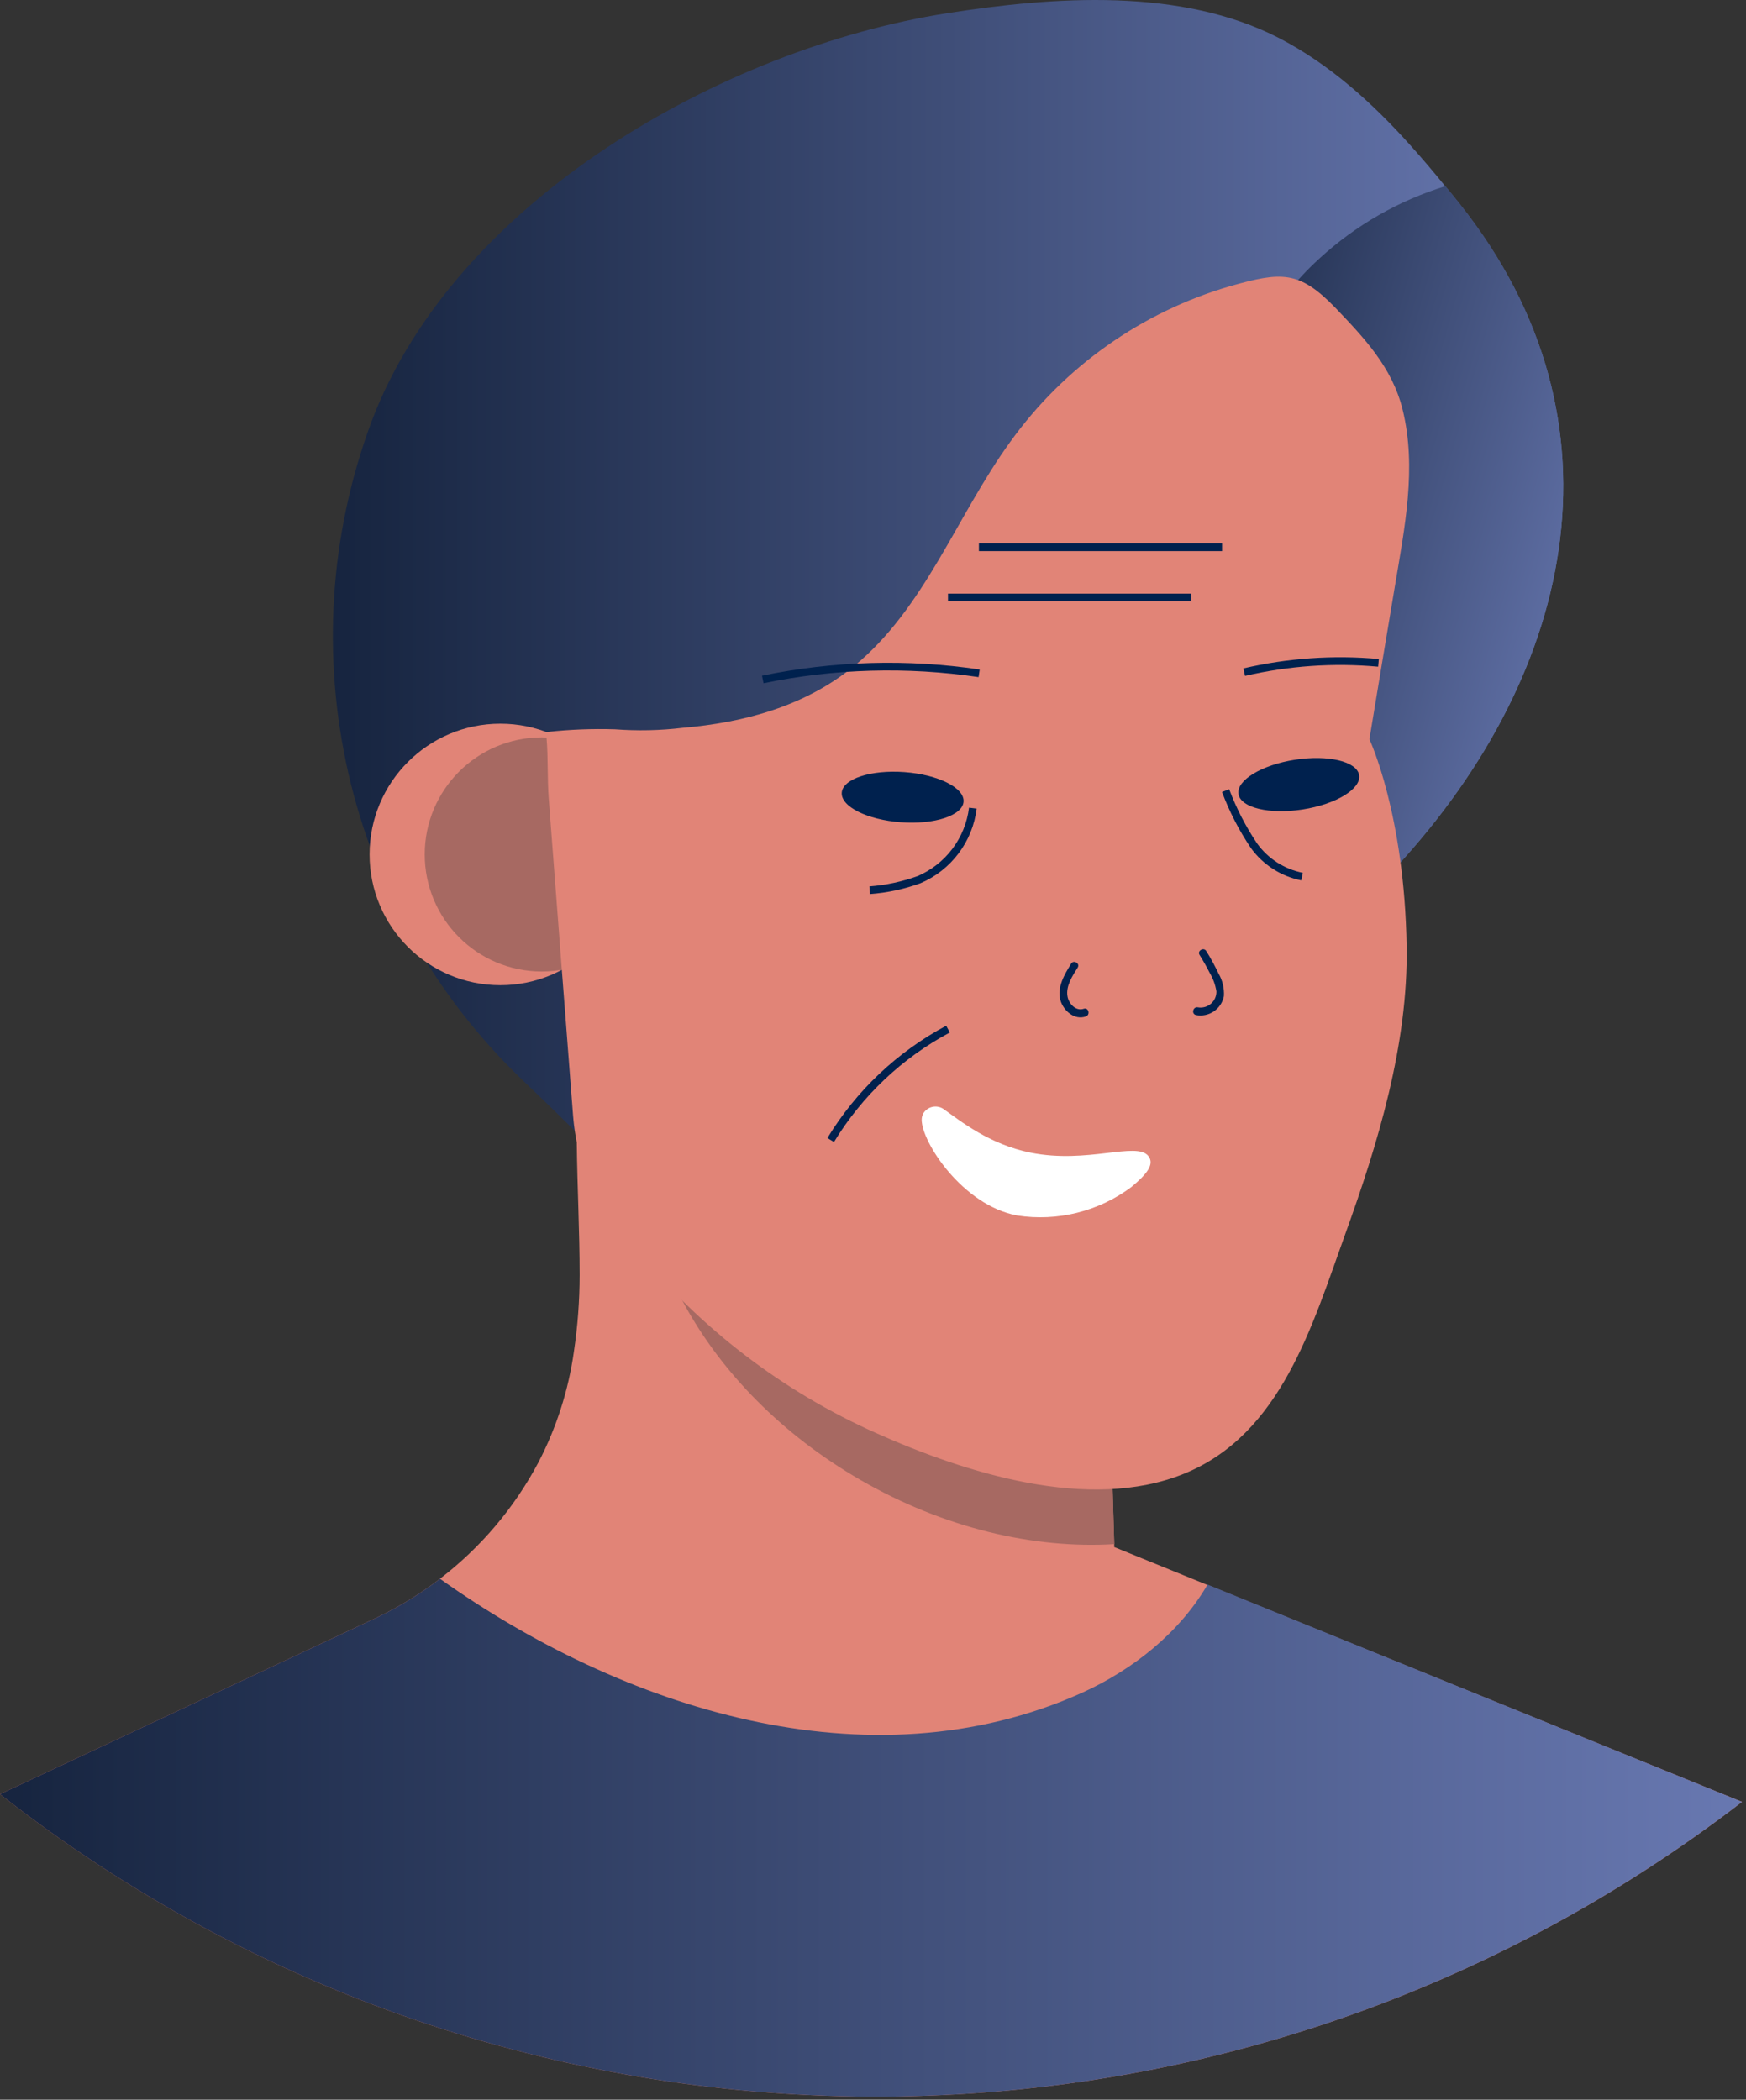 <svg width="227" height="273" viewBox="0 0 227 273" fill="none" xmlns="http://www.w3.org/2000/svg">
<rect x="0" y="0" width="227" height="273" fill="#333333" stroke="none"/>
<path d="M180.41 113.913C178.855 115.539 177.151 117.015 175.32 118.323C164.92 125.853 151.04 128.323 139.18 132.383C134.18 134.093 79.96 149.503 79.96 152.853C79.96 152.123 74.65 146.853 67.96 140.453C44.864 118.367 37.148 84.645 48.34 54.712C59.25 26.043 94.03 6.283 123.16 1.713C137.05 -0.447 153.51 -1.657 166.34 4.973C172.89 8.383 178.39 13.352 183.34 18.863C184.9 20.602 186.413 22.379 187.88 24.192C188.51 24.953 189.13 25.712 189.74 26.483C212.53 55.093 204.46 88.642 180.41 113.913Z" fill="url(#paint0_linear_3_4216)"/>
<path d="M180.41 113.913C178.855 115.539 177.151 117.015 175.32 118.323C174.893 117.578 174.509 116.811 174.17 116.023C171.53 110.023 170.17 103.513 169.17 97.022C167.619 87.574 166.561 78.051 166 68.493C165.09 53.153 158.54 45.492 171.57 33.583C176.259 29.285 181.843 26.081 187.92 24.203C188.55 24.962 189.17 25.723 189.78 26.492C212.53 55.093 204.46 88.642 180.41 113.913Z" fill="url(#paint1_linear_3_4216)"/>
<path d="M226.48 234.273C159.632 285.744 66.391 285.332 0 233.273L48.66 210.463C50.977 209.373 53.202 208.096 55.31 206.643C55.95 206.203 56.59 205.743 57.2 205.263C62.496 201.21 66.855 196.063 69.98 190.173C72.343 185.646 73.912 180.749 74.62 175.693C75.108 172.412 75.356 169.1 75.36 165.783C75.36 160.063 75.05 154.343 74.99 148.613C74.95 145.446 74.917 142.276 74.89 139.103L76.89 140.103L82.09 142.793L84.5 143.203L112.34 147.973L143.46 153.273L144.4 185.273L144.71 195.733L144.86 200.813V201.143L156.96 206.063L226.48 234.273Z" fill="#E18477"/>
<path d="M226.48 234.273C159.632 285.744 66.391 285.332 0 233.273L48.66 210.463C50.977 209.373 53.202 208.096 55.31 206.643C55.95 206.203 56.59 205.743 57.2 205.263C80.75 222.023 112.89 232.593 140.69 220.083C147.31 217.083 153.39 212.243 156.99 206.023L226.48 234.273Z" fill="url(#paint2_linear_3_4216)"/>
<path d="M144.87 200.763C134.42 201.393 122.74 198.693 111.87 192.423C91.46 180.633 80.55 160.073 84.47 143.213L112.34 147.973L143.46 153.273L144.4 185.273L144.87 200.763Z" fill="#A76962"/>
<circle cx="65.05" cy="111.093" r="17" fill="#E18477"/>
<circle cx="70.44" cy="111.093" r="15.22" fill="#A76962"/>
<path d="M71.06 95.973C71.28 98.573 71.14 101.173 71.34 103.783C71.893 110.943 72.44 118.103 72.98 125.263L74.5 144.973C75.06 152.233 77.89 156.583 82.62 162.393C91.025 172.702 101.732 180.895 113.88 186.313C125.47 191.483 141.56 196.633 153.93 191.613C166.58 186.483 170.62 172.283 174.88 160.503C179.14 148.723 183.09 135.773 182.88 123.053C182.61 105.793 178.04 96.113 178.04 96.113C179.14 89.446 180.247 82.799 181.36 76.173C182.61 68.663 184.22 60.823 182.36 53.273C181.01 47.763 177.36 43.933 173.58 39.983C168.89 35.153 166.58 35.323 159.94 37.203C148.411 40.565 138.341 47.695 131.34 57.453C124.34 67.113 120.24 79.103 111 86.633C104.65 91.813 96.76 93.953 88.73 94.633C85.82 94.981 82.882 95.044 79.96 94.823C77.005 94.73 74.048 94.846 71.11 95.173H70.94C71.01 95.403 71.04 95.673 71.06 95.973Z" fill="#E18477"/>
<path d="M99.17 88.343C108.427 86.428 117.949 86.157 127.3 87.543" stroke="#00214E"/>
<path d="M161.76 87.392C167.478 86.062 173.372 85.653 179.22 86.183" stroke="#00214E"/>
<path d="M108 148.222C111.701 142.138 116.968 137.158 123.25 133.802" stroke="#00214E"/>
<path d="M127.27 71.153H158.88" stroke="#00214E"/>
<path d="M123.25 77.683H154.85" stroke="#00214E"/>
<path d="M126.48 105.073C125.971 109.199 123.304 112.742 119.48 114.373C117.416 115.12 115.259 115.581 113.07 115.743" stroke="#00214E"/>
<path d="M159.34 102.792C160.29 105.321 161.532 107.731 163.04 109.972C164.541 112.045 166.77 113.474 169.28 113.972" stroke="#00214E"/>
<path d="M155.96 124.163C156.43 124.913 156.86 125.673 157.26 126.463C157.707 127.209 158.009 128.034 158.15 128.893C158.165 129.509 157.903 130.099 157.436 130.502C156.97 130.905 156.347 131.077 155.74 130.973C155.12 130.843 154.85 131.803 155.48 131.973C156.287 132.131 157.125 131.962 157.808 131.502C158.491 131.043 158.963 130.33 159.12 129.523C159.185 128.491 158.941 127.464 158.42 126.573C157.946 125.565 157.412 124.586 156.82 123.643C156.48 123.103 155.61 123.643 155.96 124.153V124.163Z" fill="#00214E"/>
<path d="M139.24 125.333C138.39 126.693 137.39 128.393 137.87 130.063C138.27 131.423 139.71 132.683 141.18 132.153C141.78 131.933 141.52 130.963 140.92 131.153C139.87 131.533 138.92 130.473 138.78 129.513C138.56 128.193 139.44 126.863 140.11 125.803C140.45 125.253 139.58 124.753 139.24 125.303V125.333Z" fill="#00214E"/>
<path d="M120.05 144.743C120.326 144.302 120.774 143.998 121.285 143.903C121.797 143.808 122.324 143.931 122.74 144.243C124.81 145.703 128.62 148.803 134.02 149.873C141.38 151.343 147.76 148.393 149.29 150.293C150.15 151.363 149.1 152.663 147.08 154.343C142.826 157.516 137.475 158.846 132.23 158.033C125.15 156.703 119.83 148.503 119.83 145.593C119.83 145.295 119.906 145.003 120.05 144.743V144.743Z" fill="white"/>
<ellipse cx="117.356" cy="103.647" rx="3.27" ry="7.94" transform="rotate(-85.77 117.356 103.647)" fill="#00214E"/>
<ellipse cx="168.859" cy="102.011" rx="7.94" ry="3.27" transform="rotate(-8.86 168.859 102.011)" fill="#00214E"/>
<defs>
<linearGradient id="paint0_linear_3_4216" x1="43.26" y1="152.869" x2="203.24" y2="152.869" gradientUnits="userSpaceOnUse">
<stop stop-color="#16243F"/>
<stop offset="1" stop-color="#6878B1"/>
</linearGradient>
<linearGradient id="paint1_linear_3_4216" x1="137.489" y1="86.108" x2="204.555" y2="105.116" gradientUnits="userSpaceOnUse">
<stop stop-color="#16243F"/>
<stop offset="1" stop-color="#6878B1"/>
</linearGradient>
<linearGradient id="paint2_linear_3_4216" x1="0" y1="272.591" x2="226.48" y2="272.591" gradientUnits="userSpaceOnUse">
<stop stop-color="#16243F"/>
<stop offset="1" stop-color="#6878B1"/>
</linearGradient>
</defs>
</svg>
